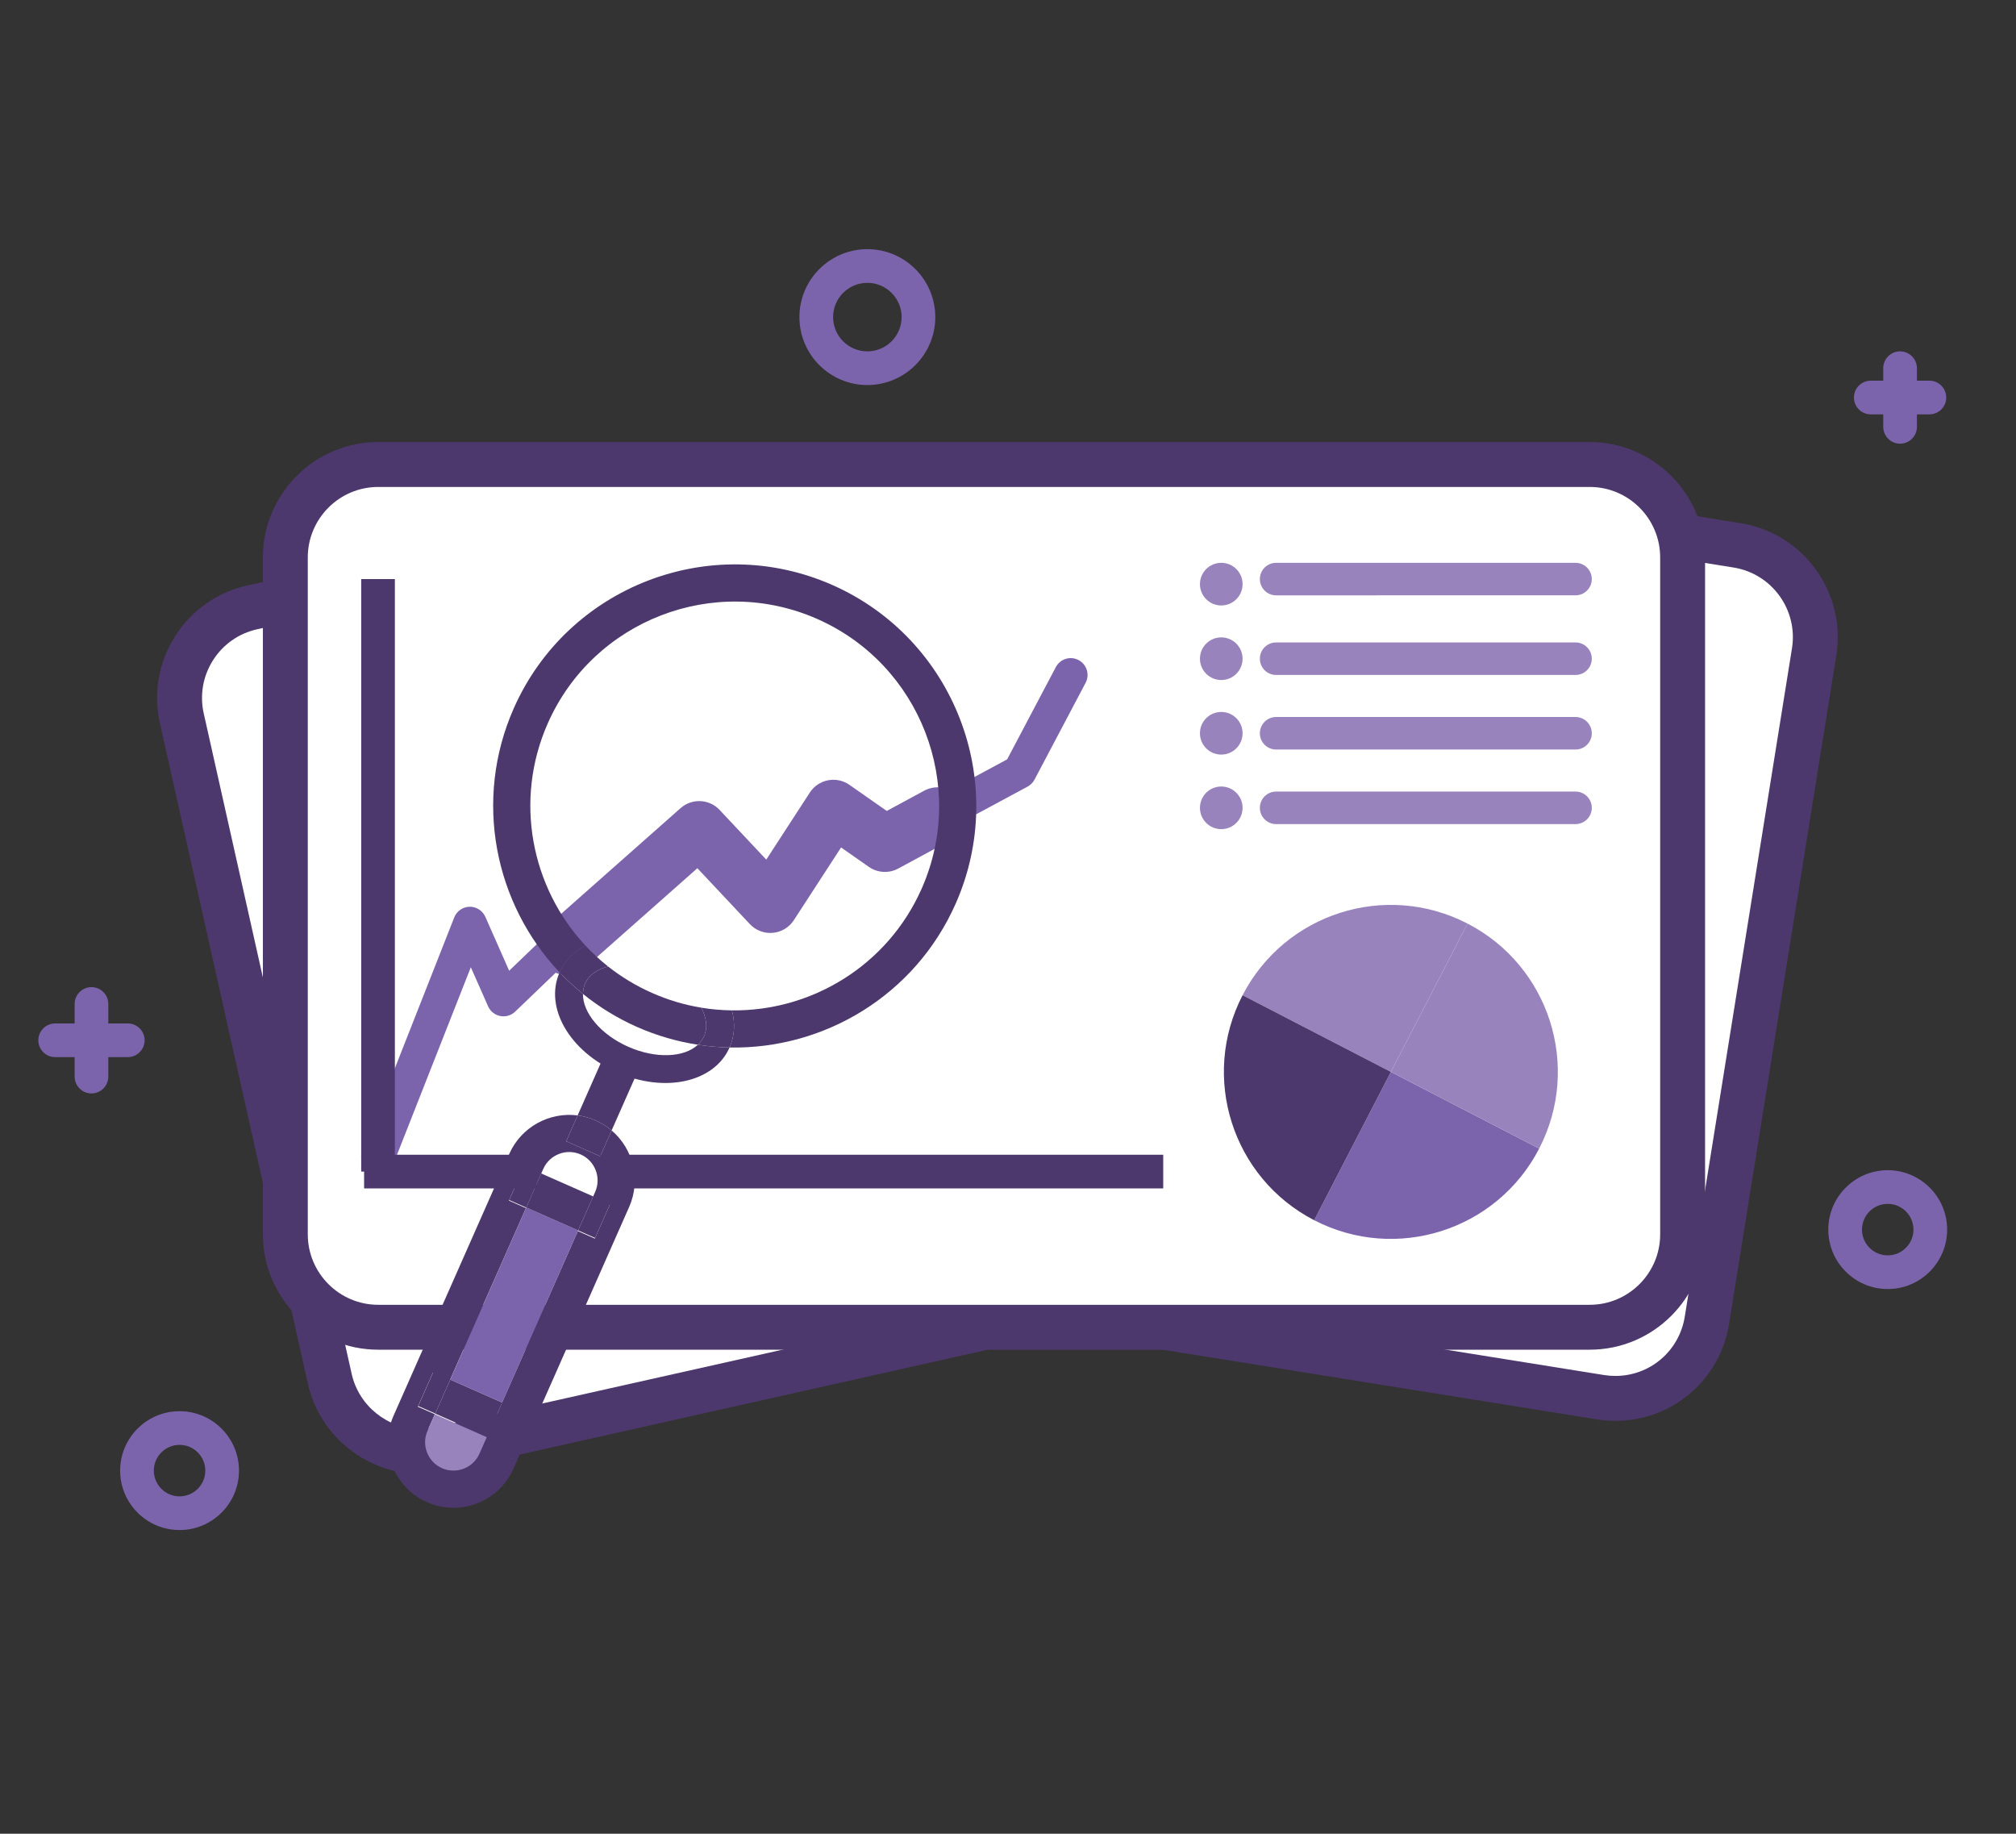 <?xml version="1.0" encoding="utf-8"?>
<!-- Generator: Adobe Illustrator 16.0.0, SVG Export Plug-In . SVG Version: 6.00 Build 0)  -->
<!DOCTYPE svg PUBLIC "-//W3C//DTD SVG 1.1//EN" "http://www.w3.org/Graphics/SVG/1.1/DTD/svg11.dtd">
<svg version="1.1" id="Layer_1" xmlns="http://www.w3.org/2000/svg" xmlns:xlink="http://www.w3.org/1999/xlink" x="0px" y="0px"
	 width="972px" height="884px" viewBox="0 0 972 884" enable-background="new 0 0 972 884" xml:space="preserve">
<rect x="0" y="0" width="972" height="884" fill="#333333" stroke="none"/>
<g>
	<g>
		<g>
			<path fill="#FFFFFF" d="M837.54,262.902l-81.083-13.008l44.607,266.844c5.411,24.14,5.557,48.813-18.586,54.225l-271.397,60.798
				l260.583,41.8c24.428,3.916,47.407-12.704,51.325-37.134l51.688-322.202C878.591,289.798,861.963,266.818,837.54,262.902z"/>
			<path fill="#4C386C" d="M778.811,684.956C778.811,684.956,778.813,684.956,778.811,684.956c-2.948,0-5.929-0.238-8.859-0.708
				l-316.232-50.726l326.395-73.119c6.952-1.559,10.602-5.145,12.202-11.991c1.612-6.894,1.001-16.754-1.812-29.305l-0.114-0.584
				l-47.09-281.701l95.956,15.394c30.275,4.855,50.959,33.44,46.107,63.722l-51.688,322.205
				C829.326,665.268,806.251,684.956,778.811,684.956z M568.445,630.002l204.934,32.875c1.799,0.288,3.627,0.433,5.432,0.433
				c16.75,0,30.836-12.025,33.494-28.597l51.688-322.202c2.962-18.496-9.674-35.958-28.164-38.922l-66.213-10.622l42.076,251.698
				c3.521,15.846,4.079,28.497,1.701,38.672c-3.517,15.042-13.389,24.79-28.547,28.188L568.445,630.002z"/>
		</g>
		<g>
			<path fill="#FFFFFF" d="M157.806,529.723l40.772-254.172l-76.99,17.249c-24.142,5.409-39.327,29.363-33.918,53.503l71.338,318.43
				c5.409,24.145,29.363,39.327,53.504,33.921l298.569-66.892l-316.138-50.716C170.516,577.13,153.888,554.153,157.806,529.723z"/>
			<path fill="#4C386C" d="M202.682,710.567c-0.001,0-0.002,0-0.004,0c-25.781,0-48.588-18.282-54.23-43.47L77.108,348.668
				c-3.247-14.497-0.655-29.39,7.298-41.937c7.955-12.547,20.319-21.245,34.816-24.494l92.571-20.739l-43.302,269.938
				c-1.438,8.96,0.7,17.944,6.021,25.294c5.319,7.351,13.184,12.191,22.144,13.629l371.783,59.641l-353.562,79.212
				C210.863,710.112,206.76,710.567,202.682,710.567z M185.363,289.602l-61.408,13.758c-8.855,1.983-16.409,7.297-21.267,14.96
				c-4.859,7.664-6.442,16.761-4.458,25.616l71.339,318.43c3.446,15.386,17.371,26.555,33.11,26.555c0.001,0,0.002,0,0.002,0
				c2.49,0,5.002-0.278,7.465-0.83l243.576-54.57l-260.494-41.79c-14.668-2.352-27.543-10.273-36.252-22.309
				c-8.709-12.036-12.21-26.745-9.857-41.415L185.363,289.602z"/>
		</g>
	</g>
	<g>
		<path fill="#FFFFFF" d="M811.264,595.04c0,24.737-20.061,44.797-44.797,44.797H182.368c-24.739,0-44.794-20.06-44.794-44.797
			V268.72c0-24.742,20.055-44.797,44.794-44.797h584.099c24.736,0,44.797,20.055,44.797,44.797V595.04z"/>
		<path fill="#4C386C" d="M766.467,650.659H182.368c-30.667,0-55.616-24.951-55.616-55.62V268.72
			c0-30.668,24.949-55.619,55.616-55.619h584.099c30.668,0,55.619,24.951,55.619,55.619V595.04
			C822.086,625.708,797.135,650.659,766.467,650.659z M182.368,234.746c-18.732,0-33.972,15.241-33.972,33.974V595.04
			c0,18.733,15.239,33.974,33.972,33.974h584.099c18.733,0,33.974-15.241,33.974-33.974V268.72c0-18.733-15.24-33.974-33.974-33.974
			H182.368z"/>
	</g>
	<g>
		<circle fill="#9983BD" cx="588.822" cy="281.602" r="10.279"/>
	</g>
	<g>
		<circle fill="#9983BD" cx="588.822" cy="317.547" r="10.279"/>
	</g>
	<g>
		<circle fill="#9983BD" cx="588.822" cy="353.492" r="10.279"/>
	</g>
	<g>
		<path fill="#9983BD" d="M599.101,389.44c0,5.676-4.604,10.276-10.278,10.276c-5.676,0-10.279-4.6-10.279-10.276
			c0-5.678,4.604-10.281,10.279-10.281C594.497,379.159,599.101,383.762,599.101,389.44z"/>
	</g>
	<g>
		<g>
			<path fill="#9983BD" d="M767.468,279.16c0,4.328-3.509,7.839-7.84,7.839H615.271c-4.333,0-7.839-3.512-7.839-7.839l0,0
				c0-4.328,3.506-7.84,7.839-7.84h144.357C763.959,271.32,767.468,274.832,767.468,279.16L767.468,279.16z"/>
		</g>
		<g>
			<path fill="#9983BD" d="M767.468,317.544c0,4.331-3.509,7.84-7.84,7.84H615.271c-4.333,0-7.839-3.509-7.839-7.84l0,0
				c0-4.328,3.506-7.837,7.839-7.837h144.357C763.959,309.707,767.468,313.216,767.468,317.544L767.468,317.544z"/>
		</g>
		<g>
			<path fill="#9983BD" d="M767.468,353.489c0,4.333-3.509,7.84-7.84,7.84H615.271c-4.333,0-7.839-3.506-7.839-7.84l0,0
				c0-4.328,3.506-7.837,7.839-7.837h144.357C763.959,345.652,767.468,349.161,767.468,353.489L767.468,353.489z"/>
		</g>
		<g>
			<path fill="#9983BD" d="M767.468,389.438c0,4.331-3.509,7.839-7.84,7.839H615.271c-4.333,0-7.839-3.509-7.839-7.839l0,0
				c0-4.331,3.506-7.837,7.839-7.837h144.357C763.959,381.601,767.468,385.106,767.468,389.438L767.468,389.438z"/>
		</g>
	</g>
	<g>
		<g>
			<path fill="#7C64AC" d="M633.629,588.244c39.489,20.414,88.057,4.957,108.471-34.534l-71.497-36.971L633.629,588.244z"/>
		</g>
		<g>
			<path fill="#9983BD" d="M707.567,445.239l-36.965,71.5l71.497,36.971C762.519,514.223,747.062,465.656,707.567,445.239z"/>
		</g>
		<g>
			<path fill="#9983BD" d="M707.567,445.239c-39.485-20.419-88.053-4.959-108.467,34.529l71.502,36.971L707.567,445.239z"/>
		</g>
		<g>
			<path fill="#4C386C" d="M599.101,479.768c-20.423,39.491-4.962,88.051,34.528,108.476l36.974-71.505L599.101,479.768z"/>
		</g>
	</g>
	<g>
		<path fill="#7C64AC" d="M182.266,565.877c-0.99,0-1.995-0.183-2.972-0.568c-4.171-1.641-6.222-6.354-4.579-10.524l44.295-112.519
			c1.199-3.047,4.111-5.073,7.385-5.142c3.182-0.077,6.268,1.836,7.592,4.833l11.503,26.005l18.698-17.948
			c3.238-3.107,8.376-2.996,11.477,0.234c3.104,3.234,3,8.374-0.234,11.478l-27.057,25.97c-1.91,1.836-4.587,2.624-7.191,2.108
			c-2.598-0.513-4.781-2.259-5.854-4.68l-8.329-18.833l-37.179,94.438C188.562,563.924,185.504,565.877,182.266,565.877z"/>
	</g>
	<g>
		<rect x="174.15" y="279.16" fill="#4C386C" width="16.234" height="285.631"/>
	</g>
	<g>
		<rect x="289.385" y="556.674" fill="#4C386C" width="271.455" height="16.234"/>
	</g>
	<g>
		<rect x="175.551" y="556.674" fill="#4C386C" width="83.115" height="16.234"/>
	</g>
	<g>
		<path fill="#7C64AC" d="M273,469.963c-3.741,0-7.463-1.542-10.137-4.563c-4.951-5.596-4.428-14.145,1.167-19.097l64.104-56.719
			c5.481-4.846,13.817-4.46,18.825,0.869l22.493,23.943l21.001-32.327c1.997-3.074,5.157-5.207,8.758-5.908
			c3.604-0.703,7.328,0.089,10.335,2.189l18.01,12.583l18.042-9.76c6.57-3.549,14.784-1.11,18.335,5.463
			c3.557,6.571,1.11,14.781-5.462,18.336l-25.384,13.731c-4.499,2.435-9.989,2.122-14.185-0.81l-13.383-9.351L382.745,443.6
			c-2.263,3.484-6.003,5.735-10.142,6.104c-4.135,0.382-8.218-1.184-11.062-4.211l-25.312-26.943l-54.269,48.018
			C279.386,468.844,276.186,469.963,273,469.963z"/>
	</g>
	<g>
		<path fill="#7C64AC" d="M460.998,396.657c-2.889,0-5.688-1.547-7.153-4.27c-2.124-3.947-0.648-8.87,3.299-10.996l28.435-15.311
			l23.482-44.486c2.092-3.963,7.004-5.485,10.968-3.389c3.963,2.093,5.482,7.002,3.39,10.967l-24.637,46.673
			c-0.753,1.425-1.912,2.593-3.332,3.358l-30.61,16.482C463.615,396.344,462.297,396.657,460.998,396.657z"/>
	</g>
	<g>
		<path fill="none" d="M281.07,479.145c-0.138,9.042,8.539,19.595,21.854,25.487c13.314,5.882,26.959,5.195,33.56-0.988
			c-9.896-1.522-19.751-4.338-29.332-8.571C297.565,490.834,288.856,485.438,281.07,479.145z"/>
	</g>
	<g>
		<path fill="#4C386C" d="M460.768,435.64c25.965-58.737-0.695-127.65-59.433-153.618c-58.737-25.965-127.647,0.695-153.618,59.433
			c-19.551,44.226-9.256,94.212,22.092,127.301c2.508-5.673,6.904-9.993,12.472-12.886c-26.119-28-34.608-69.991-18.171-107.17
			c21.968-49.701,80.279-72.26,129.98-50.287c49.701,21.97,72.261,80.28,50.29,129.98c-16.44,37.182-53.21,59.166-91.496,58.685
			c1.604,6.072,1.369,12.223-1.136,17.899C397.316,505.895,441.215,479.863,460.768,435.64z"/>
	</g>
	<g>
		<path fill="#4C386C" d="M293.192,465.923c-5.224,1.313-9.256,4.104-11.1,8.271c-0.692,1.569-0.999,3.234-1.022,4.951
			c7.786,6.294,16.495,11.689,26.081,15.928c9.581,4.233,19.437,7.049,29.332,8.571c1.25-1.173,2.277-2.526,2.968-4.09
			c1.844-4.165,1.199-9.026-1.351-13.777c-7.998-1.327-15.954-3.667-23.704-7.097C306.645,475.255,299.555,470.946,293.192,465.923z
			"/>
	</g>
	<g>
		<path fill="#4C386C" d="M302.924,504.632c-13.314-5.892-21.991-16.445-21.854-25.487c-4.004-3.234-7.769-6.706-11.262-10.389
			c-0.003,0.002-0.003,0.005-0.008,0.01c-7.446,16.847,4.714,38.001,27.69,48.158c22.972,10.151,46.803,4.915,54.254-11.933
			c0-0.005,0.003-0.011,0.003-0.016c-5.078-0.101-10.178-0.55-15.265-1.332C329.883,509.827,316.238,510.514,302.924,504.632z"/>
	</g>
	<g>
		<path fill="#4C386C" d="M338.101,485.777c2.55,4.75,3.194,9.612,1.351,13.777c-0.69,1.564-1.718,2.917-2.968,4.09
			c5.087,0.782,10.187,1.231,15.265,1.332c2.505-5.676,2.74-11.827,1.136-17.899C347.964,487.019,343.028,486.591,338.101,485.777z"
			/>
	</g>
	<g>
		<path fill="#4C386C" d="M282.093,474.193c1.844-4.167,5.876-6.958,11.1-8.271c-3.918-3.091-7.56-6.458-10.912-10.054
			c-5.567,2.893-9.964,7.213-12.472,12.886c3.493,3.683,7.258,7.155,11.262,10.389C281.094,477.427,281.4,475.763,282.093,474.193z"
			/>
	</g>
	<g id="XMLID_1_">
		<g>
			<path fill="#4C386C" d="M303.347,581.836l-55.795,126.21c-7.046,15.938-25.745,23.172-41.683,16.125
				s-23.173-25.746-16.126-41.684l55.795-126.21c5.786-13.089,19.433-20.306,32.964-18.559l-5.507,12.456l16.389,7.245l5.507-12.456
				C305.286,553.796,309.135,568.746,303.347,581.836z M242.88,696.455l7.245-16.39l-8.193-3.623l36.677-82.964l8.195,3.623
				l7.245-16.388l-8.195-3.622l1.105-2.5c3.053-6.904-0.08-14.997-6.982-18.052c-6.904-3.052-14.999,0.082-18.051,6.983l-1.104,2.5
				l-8.194-3.623l-7.244,16.39l8.193,3.623l-36.678,82.964l-8.195-3.623l-7.244,16.39l8.194,3.62l-3.523,7.969
				c-3.052,6.904,0.081,15,6.983,18.052c6.904,3.052,14.998-0.082,18.051-6.983l3.522-7.969L242.88,696.455z"/>
			
				<rect x="233.446" y="681.969" transform="matrix(0.404 -0.915 0.915 0.404 -483.442 630.618)" fill="#4C386C" width="17.92" height="8.958"/>
			
				<rect x="277.37" y="582.615" transform="matrix(0.404 -0.915 0.915 0.404 -366.408 611.579)" fill="#4C386C" width="17.918" height="8.96"/>
			<path fill="#9983BD" d="M234.687,692.832l-3.522,7.969c-3.053,6.901-11.146,10.035-18.051,6.983
				c-6.902-3.052-10.035-11.147-6.983-18.052l3.523-7.969L234.687,692.832z"/>
			
				<rect x="216.833" y="665.418" transform="matrix(0.404 -0.915 0.915 0.404 -486.62 611.048)" fill="#4C386C" width="17.92" height="27.371"/>
			
				<rect x="202.399" y="615.742" transform="matrix(0.404 -0.915 0.915 0.404 -428.103 601.529)" fill="#7C64AC" width="90.71" height="27.37"/>
			
				<rect x="260.756" y="566.067" transform="matrix(0.404 -0.915 0.915 0.404 -369.588 592.002)" fill="#4C386C" width="17.917" height="27.369"/>
			<path fill="#4C386C" d="M294.891,544.963l-5.507,12.456l-16.389-7.245l5.507-12.456c2.945,0.37,5.871,1.176,8.719,2.434
				C290.068,541.412,292.633,543.035,294.891,544.963z"/>
			<path fill="#4C386C" d="M307.948,515.423l-13.058,29.541c-2.258-1.929-4.822-3.551-7.67-4.812
				c-2.848-1.258-5.773-2.063-8.719-2.434l13.059-29.541L307.948,515.423z"/>
			
				<rect x="200.22" y="667.281" transform="matrix(0.404 -0.915 0.915 0.404 -489.796 591.44)" fill="#4C386C" width="17.917" height="8.958"/>
			
				<rect x="244.142" y="567.927" transform="matrix(0.404 -0.915 0.915 0.404 -372.765 572.468)" fill="#4C386C" width="17.92" height="8.958"/>
		</g>
	</g>
</g>
<g>
	<path fill="#7C64AC" d="M418.188,185.622c-18.061,0-32.754-14.694-32.754-32.754c0-18.06,14.693-32.753,32.754-32.753
		s32.756,14.694,32.756,32.753C450.943,170.928,436.248,185.622,418.188,185.622z M418.188,136.349
		c-9.109,0-16.52,7.41-16.52,16.519c0,9.109,7.41,16.52,16.52,16.52c9.11,0,16.521-7.41,16.521-16.52
		C434.709,143.759,427.298,136.349,418.188,136.349z"/>
</g>
<g>
	<path fill="#7C64AC" d="M910.152,621.42c-15.795,0-28.647-12.854-28.647-28.653c0-15.792,12.853-28.642,28.647-28.642
		s28.647,12.85,28.647,28.642C938.8,608.565,925.947,621.42,910.152,621.42z M910.152,580.359c-6.844,0-12.413,5.567-12.413,12.408
		c0,6.849,5.569,12.418,12.413,12.418s12.413-5.57,12.413-12.418C922.565,585.926,916.996,580.359,910.152,580.359z"/>
</g>
<g>
	<path fill="#7C64AC" d="M86.576,737.6c-15.799,0-28.65-12.852-28.65-28.647s12.852-28.647,28.65-28.647
		c15.797,0,28.646,12.852,28.646,28.647S102.373,737.6,86.576,737.6z M86.576,696.539c-6.847,0-12.416,5.57-12.416,12.414
		s5.569,12.413,12.416,12.413c6.845,0,12.413-5.57,12.413-12.413S93.421,696.539,86.576,696.539z"/>
</g>
<g>
	<path fill="#7C64AC" d="M44.104,527.118c-4.483,0-8.117-3.633-8.117-8.117v-35.004c0-4.483,3.634-8.117,8.117-8.117
		c4.482,0,8.116,3.634,8.116,8.117V519C52.221,523.484,48.587,527.118,44.104,527.118z"/>
</g>
<g>
	<path fill="#7C64AC" d="M61.606,509.615H26.602c-4.482,0-8.117-3.633-8.117-8.117s3.635-8.117,8.117-8.117h35.005
		c4.482,0,8.117,3.633,8.117,8.117S66.089,509.615,61.606,509.615z"/>
</g>
<g>
	<path fill="#7C64AC" d="M916.113,213.886c-4.484,0-8.117-3.635-8.117-8.117v-28.264c0-4.482,3.633-8.117,8.117-8.117
		s8.117,3.635,8.117,8.117v28.264C924.23,210.251,920.598,213.886,916.113,213.886z"/>
</g>
<g>
	<path fill="#7C64AC" d="M930.244,199.755h-28.262c-4.484,0-8.117-3.634-8.117-8.117c0-4.482,3.633-8.117,8.117-8.117h28.262
		c4.484,0,8.117,3.635,8.117,8.117C938.361,196.121,934.729,199.755,930.244,199.755z"/>
</g>
</svg>
